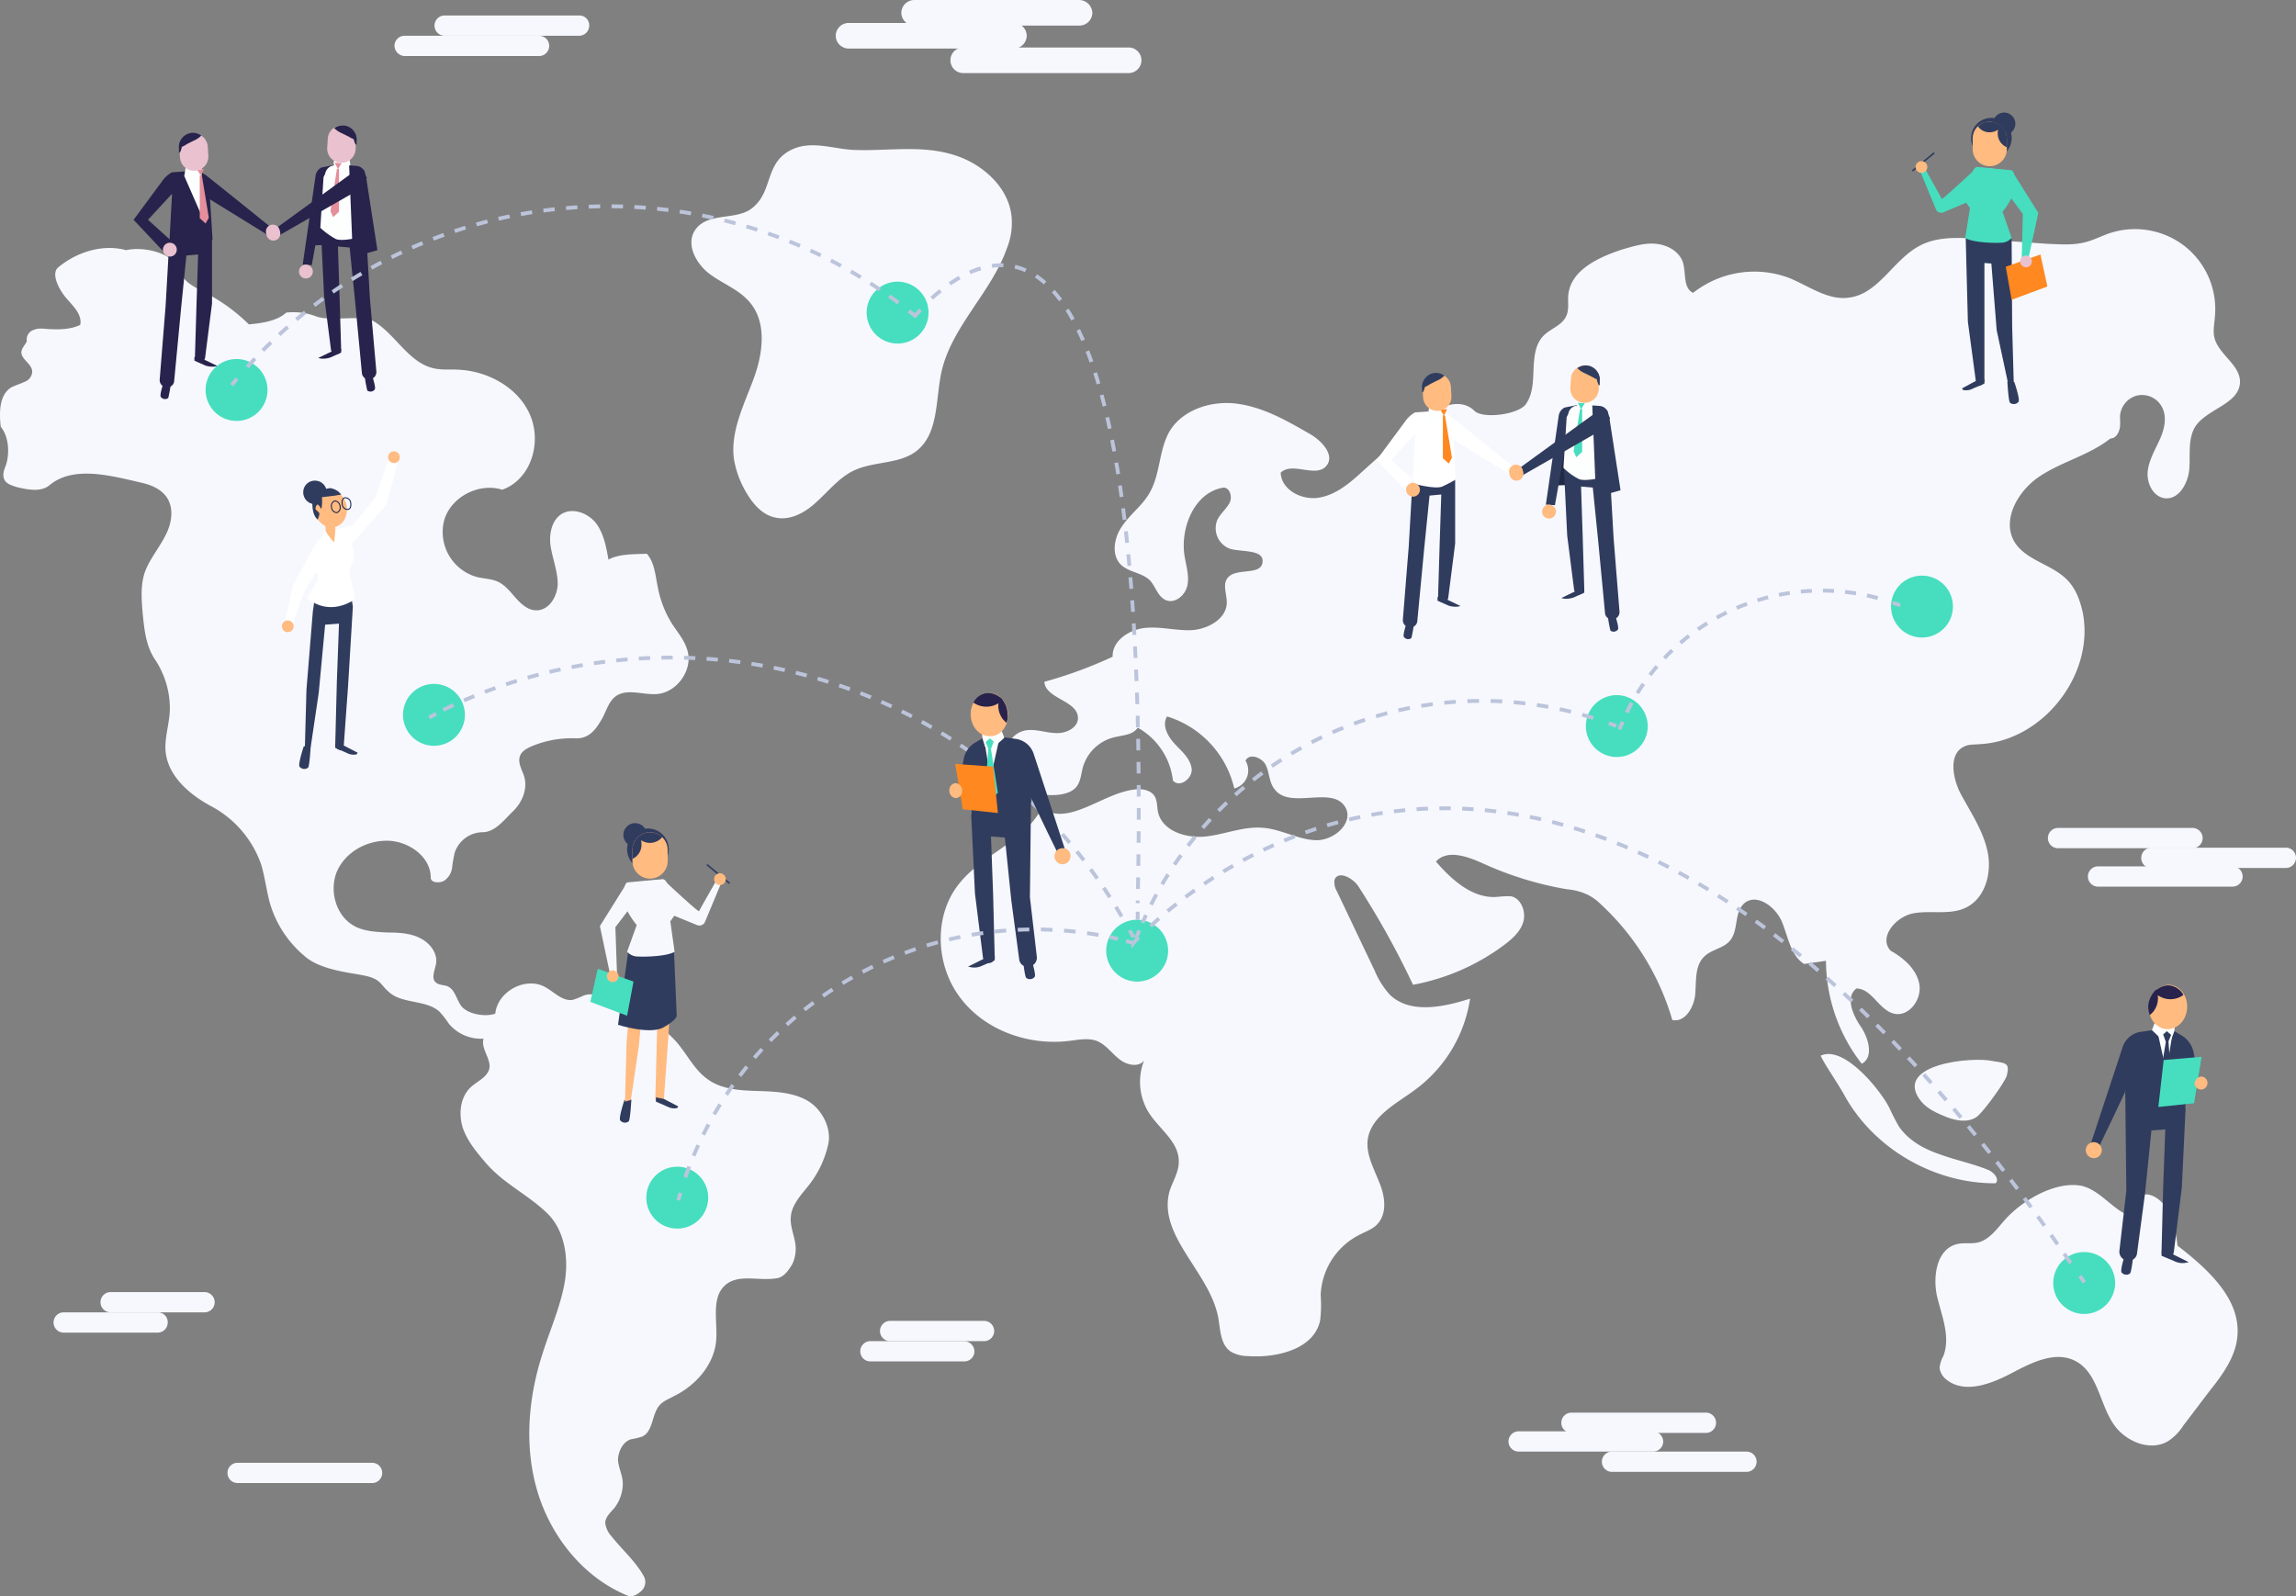 <svg xmlns="http://www.w3.org/2000/svg" viewBox="0 0 600 417.184">
  <rect x="0" y="0" width="600" height="417.184" fill="#808080" stroke="none"/>
  <defs>
    <style>
      .cls-1 {
        fill: #f6f8fe;
      }

      .cls-2 {
        fill: #303c5e;
      }

      .cls-3 {
        fill: #ffbb80;
      }

      .cls-4 {
        fill: #eac1ce;
      }

      .cls-5 {
        fill: #fdfefe;
      }

      .cls-6 {
        fill: #46debf;
      }

      .cls-7 {
        fill: #ff8820;
      }

      .cls-8 {
        fill: #202a46;
      }

      .cls-9 {
        fill: #fff;
      }

      .cls-10 {
        fill: #27234c;
      }

      .cls-11 {
        fill: #e48f9b;
      }

      .cls-12, .cls-13, .cls-14, .cls-15, .cls-16, .cls-17, .cls-18, .cls-19, .cls-20 {
        fill: none;
        stroke-miterlimit: 10;
      }

      .cls-12 {
        stroke: #0f1e51;
        stroke-width: 0.25px;
      }

      .cls-13, .cls-14, .cls-15, .cls-16, .cls-17, .cls-18, .cls-19, .cls-20 {
        stroke: #bcc4db;
      }

      .cls-14 {
        stroke-dasharray: 2.979 2.979;
      }

      .cls-15 {
        stroke-dasharray: 3.019 3.019;
      }

      .cls-16 {
        stroke-dasharray: 3.033 3.033;
      }

      .cls-17 {
        stroke-dasharray: 2.895 2.895;
      }

      .cls-18 {
        stroke-dasharray: 2.953 2.953;
      }

      .cls-19 {
        stroke-dasharray: 3.026 3.026;
      }

      .cls-20 {
        stroke-dasharray: 2.977 2.977;
      }
    </style>
  </defs>
  <g id="Group_651" data-name="Group 651" transform="translate(0.038)">
    <g id="Group_577" data-name="Group 577" transform="translate(-0.038 37.98)">
      <path id="Path_963" data-name="Path 963" class="cls-1" d="M82.555,64.353a16.585,16.585,0,0,0-7.808-.976c-2.37,2.231-6.553,2.789-9.76,3.067a46.936,46.936,0,0,0-11.293-8.226C51.045,56.824,47.838,55.429,47,52.5c-1.394-4.6-9.341-6.553-14.082-5.438-6-1.673-12.827.418-17.707,4.462-2.091,1.673.279,6,2.091,8.087s4.183,4.322,3.625,6.971C18.7,67.7,15.631,67.838,13.26,67.7c-1.534,0-2.928-.418-4.322.139a2.639,2.639,0,0,0-1.952,3.067c-.976,1.673-2.091,2.51-.976,4.183.837,1.255,2.37,2.231,2.37,3.764A2.985,2.985,0,0,1,6.289,81.5c-1.115.558-2.231.837-3.346,1.394C-.264,84.848-.264,89.449.154,93.214c2.091,2.51,2.37,6.832,1.394,9.9-.418,1.115-.976,2.37-.558,3.625.418,1.394,2.091,1.813,3.346,2.231,2.928.7,6.414,1.394,8.644-.558,6.135-5.019,15.616-2.51,23.423-.7,2.649.558,5.438,1.534,7.111,3.9,2.091,3.067,1.255,7.25-.558,10.457-1.673,3.207-4.183,6.135-5.3,9.62-.976,3.346-.7,6.832-.418,10.178.418,4.183.837,8.644,3.207,12.13a23.1,23.1,0,0,1,3.9,13.385c-.139,3.486-1.394,7.111-1.115,10.6.558,6.414,6.135,11.293,11.851,14.361a27.526,27.526,0,0,1,13.106,15.2c.976,3.207,1.394,6.692,2.231,9.9a28.448,28.448,0,0,0,9.62,14.5c3.346,2.649,8.784,3.625,13.106,4.322,2.231.418,4.6.7,6.135,2.231.7.7,1.255,1.534,2.091,2.231,3.486,3.486,10.039,2.091,13.524,5.438a25.652,25.652,0,0,1,2.37,3.067,10.955,10.955,0,0,0,9.063,3.9c-.837,2.649,2.37,5.716,1.394,8.226-.837,2.091-3.067,2.928-4.74,4.462-2.789,2.649-3.207,6.971-2.091,10.6,1.255,3.625,3.764,6.553,6.274,9.481,4.74,5.3,10.457,7.808,15.616,12.688,4.74,4.462,5.856,11.851,4.74,18.265s-3.9,12.548-5.856,18.822c-3.764,11.712-4.74,24.539-1.115,36.251s12.13,22.169,23.423,26.77c1.255.558,2.789-.418,3.764-1.394a3.164,3.164,0,0,0,.418-3.764c-2.091-3.764-5.716-6.971-8.366-10.317a6.225,6.225,0,0,1-1.673-3.625c.139-1.534,1.394-2.649,2.37-3.764a10.527,10.527,0,0,0,2.231-6.414c0-2.231-1.255-4.322-1.255-6.414.139-2.091,1.255-4.462,3.346-5.159a22.294,22.294,0,0,0,2.928-.7c2.928-1.255,2.51-5.856,4.6-8.226.976-1.115,2.51-1.673,3.764-2.37,5.716-2.788,10.457-8.226,11.015-14.5.418-5.019-1.394-11.154,2.37-14.5,3.486-3.067,8.923-.976,13.524-1.813,1.813-.279,3.067-2.091,4.043-3.764a9.437,9.437,0,0,0,.7-5.577c-.418-2.37-1.394-4.6-1.115-6.832.279-3.207,2.928-5.856,4.88-8.366a26.665,26.665,0,0,0,4.88-10.457c.976-4.322-1.813-9.481-5.716-11.572s-8.5-2.231-12.967-2.37-9.2-.418-12.827-3.067c-3.346-2.37-5.159-6.135-7.808-9.341-4.462-5.3-10.875-8.226-17.149-11.154-2.37-1.115-5.019-2.231-7.39-1.394a23.249,23.249,0,0,1-2.788,1.115c-2.788.558-5.019-2.091-7.39-3.346-5.159-2.788-12.409,1.255-12.967,6.971-2.649.976-7.529.139-9.063-2.231-1.115-1.673-1.534-4.043-3.346-4.88-.976-.418-2.231-.279-3.067-.976-1.394-1.115-.279-3.346,0-5.019.418-2.788-1.673-5.438-4.322-6.692-2.51-1.255-5.577-1.394-8.366-1.394-2.789-.139-5.856-.279-8.366-1.534-5.019-2.51-6.971-9.2-4.88-14.361,2.231-5.159,7.808-8.226,13.385-8.087,5.438.139,11.154,4.183,11.154,9.62,0,1.394,2.231,1.534,3.486.837a4.831,4.831,0,0,0,2.091-3.346,34.85,34.85,0,0,1,.7-4.043,7.8,7.8,0,0,1,7.25-5.3c3.346,0,5.716-3.346,8.087-5.577,2.37-2.37,3.764-5.856,2.788-9.063-.558-1.673-1.673-3.486-1.115-5.159.418-1.394,1.813-2.091,3.067-2.649a26.868,26.868,0,0,1,11.433-2.091c3.346.139,5.159-1.952,6.832-4.88,1.255-2.091,1.813-4.74,3.764-6.135,2.928-2.091,7.111-.279,10.736-.558,5.3-.418,9.481-6.414,7.947-11.433-.7-2.51-2.37-4.462-3.764-6.553a27.466,27.466,0,0,1-3.9-9.62c-.7-3.207-.837-6.692-2.928-9.063-3.207.139-7.25,0-10.039,1.534-.558-3.346-1.255-6.832-3.207-9.481-2.091-2.649-6-4.183-8.923-2.51-2.789,1.673-3.486,5.577-2.928,8.784s1.813,6.414,1.813,9.62c-.139,3.346-2.37,6.971-5.716,6.832-1.673,0-3.207-1.115-4.462-2.37-1.673-1.673-3.067-3.9-5.3-5.019-1.673-.837-3.625-.837-5.438-1.255a12.2,12.2,0,0,1-8.784-14.779c1.673-6.135,9.063-10.039,15.2-8.087,7.39-2.649,10.317-11.991,7.39-19.241S127.728,78.713,119.921,78.3c-2.231-.139-4.6.139-6.832-.418-6.274-1.534-9.62-8.5-15.058-11.991C94.824,63.655,86.6,65.886,82.555,64.353Z" transform="translate(0.038 -19.654)"/>
      <path id="Path_964" data-name="Path 964" class="cls-1" d="M130.456,49.492c-2.37,3.625.279,8.644,3.764,11.293s7.947,4.183,10.736,7.668c4.462,5.438,3.207,13.664.7,20.217-2.51,6.692-5.856,13.385-5.019,20.356a25.316,25.316,0,0,0,3.486,9.341c1.673,2.788,4.043,5.438,7.25,6.135,4.043.976,8.087-1.394,11.015-4.183,3.067-2.788,5.716-6.135,9.341-7.947,5.3-2.649,12.13-1.673,16.731-5.3,5.716-4.6,4.88-13.245,6.414-20.5,2.649-11.991,13.106-20.914,17.149-32.486a17.4,17.4,0,0,0,1.255-7.111c-.139-7.808-6.692-14.221-14.082-16.87-9.063-3.207-18.265-1.255-27.467-1.673-5.019-.279-10.6-2.37-15.476-.279-7.529,3.207-5.3,10.6-10.317,15.058C141.749,47.261,133.8,44.333,130.456,49.492Z" transform="translate(51.129 -27.241)"/>
      <path id="Path_965" data-name="Path 965" class="cls-1" d="M315.732,90.426c-4.322-4.183-11.433-.139-15.894,3.9s-8.923,7.947-13.385,11.991c-3.346,3.067-6.971,6.135-11.433,6.832s-9.76-2.091-9.9-6.553c3.067-2.928,9.063,1.394,11.851-1.673,2.51-2.788-1.115-6.692-4.322-8.5-5.856-3.346-11.851-6.832-18.683-7.808-6.692-.976-14.361,1.394-17.846,7.111-2.928,5.019-2.37,11.433-5.438,16.452-1.813,3.067-4.88,5.3-6.971,8.366-2.091,2.928-2.928,7.39-.418,10.039,2.091,2.091,5.577,2.091,7.668,4.183,1.534,1.673,2.091,4.322,4.183,5.159,2.37.976,5.019-1.255,5.577-3.764s-.279-5.159-.7-7.668c-1.255-7.529,2.649-16.87,10.178-17.986,1.673,0,2.37,2.51,1.534,4.043s-2.231,2.649-3.067,4.183a5.707,5.707,0,0,0,3.346,7.808c3.346.837,8.784.139,8.366,3.486-.418,3.625-7.111,1.255-9.2,4.183-1.255,1.673-.139,4.183-.139,6.274,0,4.183-4.6,6.832-8.784,7.25-4.183.279-8.366-.976-12.548-.558s-8.644,3.346-8.5,7.529a113.821,113.821,0,0,1-17.846,6.553c.279,4.462,8.784,4.88,8.784,9.481,0,2.649-3.346,4.183-6.135,3.9-2.649-.139-5.438-1.255-8.087-.558-4.6,1.255-6.135,7.529-3.625,11.572,2.51,3.9,7.668,5.577,12.409,5.159,1.813-.139,3.9-.7,5.019-2.091s1.255-3.346,1.673-5.019a11.3,11.3,0,0,1,8.226-7.947c2.231-.558,4.88-.558,6.135-2.51a18.191,18.191,0,0,1,9.2,13.8c1.673,2.091,5.3-.558,4.88-3.207s-2.649-4.462-4.462-6.414-3.346-4.88-1.952-7.111a25.808,25.808,0,0,1,17.568,18.822,4.863,4.863,0,0,0,2.928-7.25c.976-2.091,4.322-.837,5.3,1.115s.837,4.6,2.37,6.414c4.043,5.3,15.058-1.115,18.4,4.6,2.37,4.043-2.928,8.784-7.668,8.644-4.6-.139-8.923-2.788-13.524-3.207-5.159-.558-10.178,1.673-15.2,2.231-5.159.558-11.433-1.394-12.548-6.414-.279-1.394-.139-2.788-.837-4.043-.976-1.673-3.346-2.091-5.3-1.813-8.5.976-17.149,9.76-24.26,4.88-4.462,8.784-15.476,11.991-21.611,19.8-6.692,8.366-6.135,21.332.418,29.837,6.414,8.5,17.986,12.548,28.582,11.154,2.37-.279,5.019-.837,7.25.139s3.625,3.067,5.577,4.6c1.813,1.534,5.019,2.37,6.553.418a15.267,15.267,0,0,0,1.255,13.664c2.789,4.322,7.947,7.668,7.808,12.827,0,2.649-1.534,5.019-2.37,7.529-3.346,11.712,10.457,21.193,12.688,33.183.558,3.207.558,7.111,3.346,8.923a9.056,9.056,0,0,0,4.322,1.115c7.668.558,17.428-1.813,18.962-9.341a34.075,34.075,0,0,0,.139-6.553,18.455,18.455,0,0,1,10.039-15.755c1.534-.837,3.346-1.394,4.6-2.649,2.788-2.789,2.231-7.39.7-11.015-1.394-3.625-3.486-7.25-3.067-11.154.837-6.274,7.529-9.481,12.548-13.245a36.18,36.18,0,0,0,14.221-23.7C307.645,246.3,299,248.116,293.7,243.1a21.763,21.763,0,0,1-4.043-6.414c-3.346-6.971-6.553-13.8-9.9-20.774a4.448,4.448,0,0,1-.558-2.928c.976-2.51,4.88-.418,6.274,1.813A218.588,218.588,0,0,1,299.7,240.447a57.332,57.332,0,0,0,23.7-10.317c2.231-1.673,4.462-3.625,5.159-6.274s-.7-6.135-3.346-6.553a24.679,24.679,0,0,0-3.207.139c-6.414.7-11.991-4.183-16.313-9.2,2.928-3.207,8.087-1.394,12.13.418a88.757,88.757,0,0,0,22.169,6.832,15.084,15.084,0,0,1,5.577,1.534,13.663,13.663,0,0,1,3.207,2.37,66.476,66.476,0,0,1,18.683,30.255c3.346.7,5.716-3.346,6-6.832s-.139-7.39,2.37-9.76c1.952-1.952,5.159-2.091,6.832-4.322,2.091-2.649.976-7.111,3.486-9.481,3.207-2.928,8.226.7,9.9,4.6s2.231,8.784,5.856,11.154c1.952-.279,3.765-.558,5.716-.837a44.085,44.085,0,0,0,9.341,26.909c3.207-1.673,1.813-6.692-.279-9.76s-4.043-7.668-1.115-9.9c4.043,0,5.856,5.577,9.76,6.553s7.39-3.625,6.692-7.668c-.7-3.9-4.043-6.832-7.529-8.784-3.207-3.486,1.394-8.923,6-9.76s9.62.558,13.8-1.534c5.019-2.51,6.692-9.063,5.577-14.5s-4.322-10.178-6.971-15.058c-2.231-4.183-3.346-10.736.976-12.548,1.115-.558,2.51-.418,3.765-.558,16.592-.7,30.395-18.265,27.048-34.577-.7-3.067-1.812-6.135-4.043-8.366-3.9-4.043-10.6-5.019-13.664-9.76-3.625-5.856.837-13.664,6.692-17.428,5.716-3.764,12.827-5.438,18.265-9.76,1.394,0,2.231-1.394,2.51-2.928a16.8,16.8,0,0,0,0-2.649,5.989,5.989,0,0,1,4.183-5.577,5.9,5.9,0,0,1,6.553,2.51c1.673,2.649.976,6-.279,8.784s-2.928,5.577-3.207,8.5c-.279,3.067,1.394,6.553,4.462,6.971,3.764.418,6.135-4.043,6.414-7.668.279-3.764-.418-7.808,1.534-11.015,3.067-4.74,11.433-5.856,11.712-11.572.139-4.6-5.577-7.25-6.692-11.712-.418-1.813,0-3.625.139-5.577a20.935,20.935,0,0,0-7.808-18.265A21.168,21.168,0,0,0,481.788,44c-2.091.7-4.183,1.813-6.414,2.37-3.207.837-6.553.558-9.9.418-6-.418-11.851-.837-17.846-1.255-5.3-.418-11.015-.7-15.616,1.813-6.832,3.625-10.736,12.688-18.544,13.524-5.438.7-10.317-3.067-15.476-5.159a25.845,25.845,0,0,0-25.1,3.9c-2.649-1.255-1.813-5.159-2.649-7.947-.976-2.928-4.043-4.6-7.111-4.88s-6,.7-8.923,1.534c-6.274,2.091-13.385,5.438-13.943,11.991-.139,1.813.279,3.764-.558,5.438-1.115,2.37-4.043,3.207-5.856,5.019-2.231,2.231-2.51,5.577-2.649,8.784-.139,3.067-.139,6.414-1.952,9.063C327.444,91.4,317.963,92.657,315.732,90.426Z" transform="translate(69.553 -21.048)"/>
      <path id="Path_966" data-name="Path 966" class="cls-1" d="M360.042,208.893c1.394,2.091,3.764,3.346,6.135,4.322,2.788,1.255,6.274,2.091,8.784.418,1.673-1.115,7.529-9.2,7.947-10.875.837-3.346-.279-3.207-3.625-3.764C373.705,197.739,353.767,199.83,360.042,208.893Z" transform="translate(141.524 40.343)"/>
      <path id="Path_967" data-name="Path 967" class="cls-1" d="M347.335,208.208c7.668,14.082,23.563,23.284,39.6,23.145,1.115-1.115-.558-2.928-1.952-3.486-4.043-1.673-8.365-2.51-12.548-4.043-4.183-1.394-8.226-3.625-10.736-7.25a53.475,53.475,0,0,1-2.51-4.88c-2.37-4.74-11.991-16.592-17.986-13.664C342.734,201.1,345.383,204.722,347.335,208.208Z" transform="translate(134.572 39.913)"/>
      <path id="Path_968" data-name="Path 968" class="cls-1" d="M380.818,231.289c-2.091,2.37-4.043,5.159-6.971,5.856-1.812.418-3.625,0-5.438.418-5.3,1.255-6.414,8.226-5.3,13.524,1.255,5.3,3.625,10.736,1.673,15.755a7.917,7.917,0,0,0-.976,3.067,4.663,4.663,0,0,0,1.952,3.207c4.74,3.625,11.572.976,16.87-1.813s11.572-6,16.87-3.067c5.577,3.067,6.135,10.875,9.62,16.173,3.067,4.74,9.76,7.529,14.5,4.6a13.5,13.5,0,0,0,3.9-4.043c2.37-3.067,4.74-6.274,7.111-9.341,3.207-4.043,6.414-8.5,6.971-13.664,1.115-9.9-7.668-17.846-15.616-23.981-.418-3.207-.837-6.414-2.51-9.2-3.207-5.577-9.9-6.135-8.087,1.673-5.159.139-9.341-7.529-15.2-8.226C393.505,221.39,385.279,226.27,380.818,231.289Z" transform="translate(143.056 49.596)"/>
    </g>
    <g id="Group_579" data-name="Group 579" transform="translate(154.219 215.133)">
      <path id="Path_969" data-name="Path 969" class="cls-2" d="M119.148,206.1s-.279,5.3-.7,5.716a1.584,1.584,0,0,1-2.231-.279c-.418-.7,1.115-5.3,1.115-5.3Z" transform="translate(-108.413 -133.878)"/>
      <path id="Path_970" data-name="Path 970" class="cls-3" d="M127.975,172.5l1.673,10.317-1.255,20.774-1.115,15.476c-.139.7.279,1.115-.418,1.255h0a1.523,1.523,0,0,1-1.813-1.673l.418-16.313.558-15.058-3.625.279L120.725,205.4l-2.091,14.082-1.534.418.418-15.337,1.673-20.5.976-6.692,3.486-.7Z" transform="translate(-108.037 -147.125)"/>
      <path id="Path_971" data-name="Path 971" class="cls-2" d="M124.991,206.118l3.764,1.952-.279.418a3.53,3.53,0,0,1-2.37-.279l-3.207-1.394V205.7Z" transform="translate(-105.751 -134.035)"/>
      <path id="Path_972" data-name="Path 972" class="cls-2" d="M123.19,175.623l-4.74,7.39-2.649,19.1s8.226,2.649,11.851.7c3.625-2.091,3.486-3.067,3.486-3.067l-.7-16.452L126.4,172.138c-.139-1.394-.558-3.486-1.952-3.764l-.558-1.673-3.625.976h.418c-1.115.7-.279.279-.7,1.534Z" transform="translate(-108.55 -149.411)"/>
      <path id="Path_973" data-name="Path 973" class="cls-4" d="M119.4,165.458l6-.558-1.813,6.135Z" transform="translate(-107.131 -150.121)"/>
      <path id="Path_974" data-name="Path 974" class="cls-2" d="M117.5,160.738a5.438,5.438,0,1,0,5.438-5.438A5.444,5.444,0,0,0,117.5,160.738Z" transform="translate(-107.88 -153.906)"/>
      <path id="Path_975" data-name="Path 975" class="cls-2" d="M116.8,157.367a3.067,3.067,0,1,0,3.067-3.067A3.095,3.095,0,0,0,116.8,157.367Z" transform="translate(-108.156 -154.3)"/>
      <path id="Path_976" data-name="Path 976" class="cls-1" d="M124.279,164.8s9.341,8.784,9.481,8.366,4.462-7.947,4.462-7.947l1.255.7-4.183,10.039a1.593,1.593,0,0,1-2.091.837l-9.2-3.764Z" transform="translate(-105.317 -150.16)"/>
      <path id="Path_977" data-name="Path 977" class="cls-3" d="M123.1,156a4.642,4.642,0,0,1,4.6,4.6v2.928a4.6,4.6,0,0,1-9.2,0V160.6A4.642,4.642,0,0,1,123.1,156Z" transform="translate(-107.485 -153.63)"/>
      <path id="Path_978" data-name="Path 978" class="cls-2" d="M123.1,156a4.642,4.642,0,0,0-4.6,4.6v2.37a4.047,4.047,0,0,0,2.37-3.764,3.07,3.07,0,0,0-.139-1.115,4.321,4.321,0,0,0,2.37.7,4.169,4.169,0,0,0,3.207-1.534A5.077,5.077,0,0,0,123.1,156Z" transform="translate(-107.485 -153.63)"/>
      <path id="Path_979" data-name="Path 979" class="cls-1" d="M129.035,175.815l1.394-1.952a2.962,2.962,0,0,0,.139-3.207l-.837-1.534c-1.255-1.534-1.255-4.043-2.649-4.322l-9.2.837-.279.139c-.7.558-1.115,3.625-.139,6.692a23.075,23.075,0,0,0,2.789,4.322l-2.51,6.971a3.725,3.725,0,0,0,2.788,1.255c2.51.139,7.947-.139,9.62-1.255Z" transform="translate(-108.121 -150.16)"/>
      <path id="Path_980" data-name="Path 980" class="cls-5" d="M117.4,165.6" transform="translate(-107.919 -149.845)"/>
      <path id="Path_981" data-name="Path 981" class="cls-1" d="M119.371,165.6,112.4,176.754l2.51,11.851,1.952.279-.418-11.851,5.856-7.668Z" transform="translate(-109.89 -149.845)"/>
      <path id="Path_982" data-name="Path 982" class="cls-6" d="M112.552,181.6l9.341,3.346-1.673,8.923-9.62-3.625Z" transform="translate(-110.6 -143.537)"/>
      <circle id="Ellipse_52" data-name="Ellipse 52" class="cls-3" cx="1.534" cy="1.534" r="1.534" transform="translate(4.322 38.481)"/>
      <g id="Group_578" data-name="Group 578" transform="translate(30.348 10.68)">
        <rect id="Rectangle_229" data-name="Rectangle 229" class="cls-2" width="0.418" height="7.668" transform="matrix(0.638, -0.77, 0.77, 0.638, 0, 0.322)"/>
      </g>
      <circle id="Ellipse_53" data-name="Ellipse 53" class="cls-3" cx="1.534" cy="1.534" r="1.534" transform="translate(32.347 13.106)"/>
    </g>
    <g id="Group_581" data-name="Group 581" transform="translate(499.594 29.419)">
      <path id="Path_983" data-name="Path 983" class="cls-2" d="M376.2,71.5s.279,5.159.7,5.577a1.584,1.584,0,0,0,2.231-.279c.418-.7-1.115-5.159-1.115-5.159Z" transform="translate(-351.261 -1.23)"/>
      <path id="Path_984" data-name="Path 984" class="cls-2" d="M370.352,38.9,368.4,47.126l.558,21.611,2.091,15.616c.139.7-.279.976.418,1.115h0a1.546,1.546,0,0,0,1.813-1.534V53.4l1.813.139,1.394,17.428,2.928,13.664,1.534.279-.418-14.919-.139-22.866L378.02,43.5l-3.346-.7Z" transform="translate(-354.336 -14.082)"/>
      <path id="Path_985" data-name="Path 985" class="cls-2" d="M371.325,71.518,367.7,73.47l.279.418a3.53,3.53,0,0,0,2.37-.279l3.207-1.394V71.1Z" transform="translate(-354.612 -1.387)"/>
      <path id="Path_986" data-name="Path 986" class="cls-4" d="M376.856,31.958,371,31.4l1.813,5.856Z" transform="translate(-353.311 -17.039)"/>
      <path id="Path_987" data-name="Path 987" class="cls-2" d="M380,27.4a5.3,5.3,0,1,1-5.3-5.3A5.209,5.209,0,0,1,380,27.4Z" transform="translate(-353.942 -20.706)"/>
      <path id="Path_988" data-name="Path 988" class="cls-2" d="M379.356,24.028a2.928,2.928,0,1,1-2.928-2.928A2.945,2.945,0,0,1,379.356,24.028Z" transform="translate(-352.325 -21.1)"/>
      <path id="Path_989" data-name="Path 989" class="cls-6" d="M374.679,31.4s-9.063,8.5-9.2,8.226c-.139-.418-4.322-7.808-4.322-7.808l-1.255.7,4.043,9.76a1.486,1.486,0,0,0,1.952.837l8.923-3.764Z" transform="translate(-357.687 -17.039)"/>
      <path id="Path_990" data-name="Path 990" class="cls-3" d="M374.162,22.8a4.4,4.4,0,0,0-4.462,4.462V30.05a4.462,4.462,0,0,0,8.923,0V27.262A4.586,4.586,0,0,0,374.162,22.8Z" transform="translate(-353.823 -20.43)"/>
      <path id="Path_991" data-name="Path 991" class="cls-2" d="M373.767,22.8a4.4,4.4,0,0,1,4.462,4.462v2.231a3.849,3.849,0,0,1-2.37-3.625,2.067,2.067,0,0,1,.139-.976,4.213,4.213,0,0,1-2.231.7,3.7,3.7,0,0,1-3.067-1.534A3.893,3.893,0,0,1,373.767,22.8Z" transform="translate(-353.429 -20.43)"/>
      <path id="Path_992" data-name="Path 992" class="cls-6" d="M369.734,42.036l-1.394-1.952a3.029,3.029,0,0,1-.139-3.067l.837-1.534c1.115-1.534,1.255-3.9,2.51-4.183l8.923.837.279.139c.7.418,1.115,3.486.139,6.553a22.093,22.093,0,0,1-2.649,4.183l2.37,6.832a3.725,3.725,0,0,1-2.789,1.255c-2.37.139-7.668-.139-9.341-1.255Z" transform="translate(-354.555 -17.079)"/>
      <path id="Path_993" data-name="Path 993" class="cls-5" d="M377.1,32.1" transform="translate(-350.906 -16.763)"/>
      <path id="Path_994" data-name="Path 994" class="cls-6" d="M377.888,32.1l6.832,10.875-2.51,11.572-1.813.279.279-11.572L375.1,35.725Z" transform="translate(-351.694 -16.763)"/>
      <path id="Path_995" data-name="Path 995" class="cls-7" d="M384.963,47.7,375.9,50.907l1.534,8.644,9.342-3.486Z" transform="translate(-351.379 -10.613)"/>
      <circle id="Ellipse_54" data-name="Ellipse 54" class="cls-4" cx="1.534" cy="1.534" r="1.534" transform="translate(28.285 37.366)"/>
      <g id="Group_580" data-name="Group 580" transform="translate(0 10.363)">
        <rect id="Rectangle_230" data-name="Rectangle 230" class="cls-2" width="7.39" height="0.418" transform="matrix(0.77, -0.638, 0.638, 0.77, 0, 4.717)"/>
      </g>
      <circle id="Ellipse_55" data-name="Ellipse 55" class="cls-3" cx="1.534" cy="1.534" r="1.534" transform="translate(0.958 12.688)"/>
    </g>
    <g id="Group_584" data-name="Group 584" transform="translate(359.732 95.479)">
      <g id="Group_582" data-name="Group 582" transform="translate(34.717)">
        <path id="Path_996" data-name="Path 996" class="cls-8" d="M293.491,78.4,291.4,95.968l4.6-.139s2.928-3.625,2.928-4.322c0-.558,2.928-2.37,1.255-4.322C298.65,85.092,293.491,78.4,293.491,78.4Z" transform="translate(-279.549 -64.57)"/>
        <path id="Path_997" data-name="Path 997" class="cls-2" d="M298.623,75.8l-4.043.837a2.91,2.91,0,0,0-1.534,2.231L289.7,102.012l2.37.139,3.346-18.683Z" transform="translate(-280.219 -65.595)"/>
        <path id="Path_998" data-name="Path 998" class="cls-2" d="M294.076,81.4l-.976,9.2.837,17.289,1.813,14.221a1.513,1.513,0,0,0,1.115,1.115h0a1.3,1.3,0,0,0,1.534-1.394l-.418-13.943-.418-12.827,3.067.279,1.394,13.8,1.813,19.1a1.782,1.782,0,0,0,1.673,1.534h0a1.907,1.907,0,0,0,2.091-2.091l-1.534-19.1-.976-17.01-2.37-5.019-2.928-.7Z" transform="translate(-278.879 -63.387)"/>
        <path id="Path_999" data-name="Path 999" class="cls-5" d="M294.255,78.236a2.632,2.632,0,0,1,3.486-2.091c.7.139,5.577.418,5.577.418l1.534,2.789-.7,2.37.7,12.688s-5.856,1.673-7.808.837A16.161,16.161,0,0,1,293,92.318l.837-13.245Z" transform="translate(-278.918 -65.521)"/>
        <path id="Path_1000" data-name="Path 1000" class="cls-2" d="M296.643,110.818,292.6,112.77l.558.139a5.763,5.763,0,0,0,2.649-.279l2.789-1.255V110.4Z" transform="translate(-279.076 -51.953)"/>
        <path id="Path_1001" data-name="Path 1001" class="cls-2" d="M301.3,115.5a30.828,30.828,0,0,0,.7,4.043,1.378,1.378,0,0,0,1.952-.279c.418-.558-.976-4.462-.976-4.462Z" transform="translate(-275.646 -50.219)"/>
        <path id="Path_1002" data-name="Path 1002" class="cls-5" d="M295.5,75.912c0-.139.279-1.394.279-1.394a33.881,33.881,0,0,1,3.764,0c.139.279.558,4.322.558,4.322s-2.928-.139-3.067-.139a11.054,11.054,0,0,1-1.255-.558Z" transform="translate(-277.932 -66.125)"/>
        <path id="Path_1003" data-name="Path 1003" class="cls-6" d="M295.7,75.5l1.813.139-.976,1.534Z" transform="translate(-277.854 -65.713)"/>
        <path id="Path_1004" data-name="Path 1004" class="cls-6" d="M294.9,87.754l.7,1.534,1.534-1.394V76.6l-.558.139Z" transform="translate(-278.169 -65.279)"/>
        <path id="Path_1005" data-name="Path 1005" class="cls-3" d="M298.485,68.5a3.749,3.749,0,0,0-4.043,3.346l-.139,2.37a3.711,3.711,0,1,0,7.39.7l.139-2.37A3.714,3.714,0,0,0,298.485,68.5Z" transform="translate(-278.408 -68.475)"/>
        <path id="Path_1006" data-name="Path 1006" class="cls-2" d="M301.456,72.412a3.7,3.7,0,0,0-3.346-3.9,3.806,3.806,0,0,0-2.51.7,6.088,6.088,0,0,0,2.091,1.394l1.673.837A9.612,9.612,0,0,0,301.456,72.412Z" transform="translate(-277.893 -68.48)"/>
        <path id="Path_1007" data-name="Path 1007" class="cls-2" d="M300.013,71.952A4.454,4.454,0,0,0,299.6,70a1.982,1.982,0,0,0-.279.837,2.9,2.9,0,0,0,.139,1.534c.139.279.139.558.418.7a.137.137,0,0,1,.139.139Z" transform="translate(-276.451 -67.881)"/>
        <path id="Path_1008" data-name="Path 1008" class="cls-2" d="M306.847,76.3c-.976.7-22.447,16.313-22.447,16.313l.558,1.952,22.866-13.106.7-2.37Z" transform="translate(-282.309 -65.397)"/>
        <path id="Path_1009" data-name="Path 1009" class="cls-2" d="M298.4,76l.976,23.981,6.414-1.813-2.928-18.962-.418-1.673a2.883,2.883,0,0,0-1.952-1.394Z" transform="translate(-276.789 -65.516)"/>
        <path id="Path_1010" data-name="Path 1010" class="cls-3" d="M292.625,96.413a1.813,1.813,0,1,1-1.813-1.813A1.846,1.846,0,0,1,292.625,96.413Z" transform="translate(-280.495 -58.183)"/>
        <path id="Path_1011" data-name="Path 1011" class="cls-3" d="M286.525,89.313a1.813,1.813,0,1,1-1.813-1.813A1.846,1.846,0,0,1,286.525,89.313Z" transform="translate(-282.9 -60.982)"/>
      </g>
      <g id="Group_583" data-name="Group 583" transform="translate(0 1.952)">
        <path id="Path_1012" data-name="Path 1012" class="cls-9" d="M272.162,83.2l18.544,11.433.558-1.952S273.974,78.734,273,78.037L271.6,77.2H268.4l-.7,2.789a13.4,13.4,0,0,0,.976,2.789A16.834,16.834,0,0,0,272.162,83.2Z" transform="translate(-254.176 -66.995)"/>
        <path id="Path_1013" data-name="Path 1013" class="cls-9" d="M272.082,77.1l-4.043.279a7.235,7.235,0,0,0-2.51,2.231L258,89.788l8.784,9.341.837-4.043-5.856-5.3,6.692-7.25Z" transform="translate(-258 -67.034)"/>
        <path id="Path_1014" data-name="Path 1014" class="cls-2" d="M274.894,90l1.673,1.394v16.731l-1.812,14.221a1.513,1.513,0,0,1-1.115,1.115h0a1.3,1.3,0,0,1-1.534-1.394l.418-13.943.418-12.827-3.067.279-1.394,13.8-1.813,19.1A1.782,1.782,0,0,1,265,130.019h0a1.907,1.907,0,0,1-2.091-2.091l1.534-19.1.976-17.01,2.37-5.019,2.928-.7Z" transform="translate(-256.072 -63.486)"/>
        <path id="Path_1015" data-name="Path 1015" class="cls-9" d="M274.739,80.457c-.279-1.673-1.255-3.486-2.928-2.928-.7.139-5.577.418-5.577.418L264.7,80.736l.7,2.37-.7,12.688s5.856,1.673,7.808.837c1.813-.837,3.486-1.813,3.486-1.813l-.558-10.875Z" transform="translate(-255.359 -66.905)"/>
        <path id="Path_1016" data-name="Path 1016" class="cls-2" d="M271.352,112.318l4.043,1.952-.558.139a5.763,5.763,0,0,1-2.649-.279l-2.788-1.255V111.9Z" transform="translate(-253.506 -53.314)"/>
        <path id="Path_1017" data-name="Path 1017" class="cls-2" d="M265.771,116.9a30.829,30.829,0,0,1-.7,4.043,1.378,1.378,0,0,1-1.952-.279c-.418-.558.976-4.462.976-4.462Z" transform="translate(-256.012 -51.619)"/>
        <path id="Path_1018" data-name="Path 1018" class="cls-5" d="M272.1,77.312c0-.139-.279-1.394-.279-1.394a33.882,33.882,0,0,0-3.764,0c-.139.279-.558,4.322-.558,4.322s2.928-.139,3.067-.139a11.056,11.056,0,0,0,1.255-.558Z" transform="translate(-254.255 -67.525)"/>
        <path id="Path_1019" data-name="Path 1019" class="cls-7" d="M271.713,76.7l-1.813.139.976,1.534Z" transform="translate(-253.308 -67.192)"/>
        <path id="Path_1020" data-name="Path 1020" class="cls-7" d="M272.77,88.954l-.837,1.534L270.4,89.093V77.8l.558.139Z" transform="translate(-253.111 -66.758)"/>
        <path id="Path_1021" data-name="Path 1021" class="cls-3" d="M269.955,70A3.749,3.749,0,0,1,274,73.349l.139,2.37a3.711,3.711,0,1,1-7.39.7l-.139-2.37A3.566,3.566,0,0,1,269.955,70Z" transform="translate(-254.619 -69.836)"/>
        <path id="Path_1022" data-name="Path 1022" class="cls-2" d="M266.5,73.812a3.7,3.7,0,0,1,3.346-3.9,3.806,3.806,0,0,1,2.51.7A6.088,6.088,0,0,1,270.267,72l-1.673.837A5.754,5.754,0,0,1,266.5,73.812Z" transform="translate(-254.651 -69.88)"/>
        <path id="Path_1023" data-name="Path 1023" class="cls-2" d="M266.5,73.352a4.453,4.453,0,0,1,.418-1.952,2.355,2.355,0,0,1,.279.7,2.9,2.9,0,0,1-.139,1.534c-.139.279-.139.558-.418.7a.137.137,0,0,0-.139.139Z" transform="translate(-254.649 -69.281)"/>
        <circle id="Ellipse_56" data-name="Ellipse 56" class="cls-3" cx="1.813" cy="1.813" r="1.813" transform="translate(7.668 28.749)"/>
        <circle id="Ellipse_57" data-name="Ellipse 57" class="cls-3" cx="1.813" cy="1.813" r="1.813" transform="translate(34.577 24.008)"/>
      </g>
    </g>
    <g id="Group_587" data-name="Group 587" transform="translate(34.871 32.738)">
      <g id="Group_585" data-name="Group 585" transform="translate(34.717)">
        <path id="Path_1024" data-name="Path 1024" class="cls-10" d="M60.491,33.4,58.4,50.968l4.6-.139s2.928-3.625,2.928-4.322c0-.558,2.928-2.37,1.255-4.322C65.65,40.092,60.491,33.4,60.491,33.4Z" transform="translate(-46.549 -19.57)"/>
        <path id="Path_1025" data-name="Path 1025" class="cls-10" d="M65.623,30.8l-4.043.837a2.91,2.91,0,0,0-1.534,2.231L56.7,57.012l2.37.139,3.346-18.683Z" transform="translate(-47.219 -20.595)"/>
        <path id="Path_1026" data-name="Path 1026" class="cls-10" d="M61.076,36.4,60.1,45.6l.837,17.289,1.813,14.221a1.513,1.513,0,0,0,1.115,1.115h0A1.3,1.3,0,0,0,65.4,76.833L64.98,62.891l-.418-12.827,3.067.279,1.394,13.8,1.813,19.1a1.782,1.782,0,0,0,1.673,1.534h0A1.907,1.907,0,0,0,74.6,82.689L72.927,63.727l-.976-17.01L69.581,41.7,66.653,41Z" transform="translate(-45.879 -18.387)"/>
        <path id="Path_1027" data-name="Path 1027" class="cls-5" d="M61.255,33.236a2.632,2.632,0,0,1,3.486-2.091c.7.139,5.577.418,5.577.418l1.534,2.789-.7,2.37.7,12.688s-5.856,1.673-7.808.837A19.768,19.768,0,0,1,60,47.318l.837-13.245Z" transform="translate(-45.918 -20.521)"/>
        <path id="Path_1028" data-name="Path 1028" class="cls-10" d="M63.643,65.818,59.6,67.77l.558.139a5.763,5.763,0,0,0,2.649-.279L65.6,66.376V65.4Z" transform="translate(-46.076 -6.953)"/>
        <path id="Path_1029" data-name="Path 1029" class="cls-10" d="M68.3,70.5A30.832,30.832,0,0,0,69,74.54a1.378,1.378,0,0,0,1.952-.279c.418-.558-.976-4.462-.976-4.462Z" transform="translate(-42.646 -5.219)"/>
        <path id="Path_1030" data-name="Path 1030" class="cls-5" d="M62.5,30.912c0-.139.279-1.394.279-1.394a33.88,33.88,0,0,1,3.764,0c.139.279.558,4.322.558,4.322s-2.928-.139-3.067-.139a11.057,11.057,0,0,1-1.255-.558Z" transform="translate(-44.932 -21.125)"/>
        <path id="Path_1031" data-name="Path 1031" class="cls-11" d="M62.7,30.5l1.813.139-.976,1.534Z" transform="translate(-44.854 -20.713)"/>
        <path id="Path_1032" data-name="Path 1032" class="cls-11" d="M61.9,42.754l.7,1.534,1.534-1.394V31.6l-.558.139Z" transform="translate(-45.169 -20.279)"/>
        <path id="Path_1033" data-name="Path 1033" class="cls-4" d="M65.485,23.5a3.749,3.749,0,0,0-4.043,3.346l-.139,2.37a3.711,3.711,0,0,0,7.39.7l.139-2.37A3.714,3.714,0,0,0,65.485,23.5Z" transform="translate(-45.408 -23.475)"/>
        <path id="Path_1034" data-name="Path 1034" class="cls-10" d="M68.456,27.412a3.7,3.7,0,0,0-3.346-3.9,3.806,3.806,0,0,0-2.51.7A6.088,6.088,0,0,0,64.691,25.6l1.673.837A9.612,9.612,0,0,0,68.456,27.412Z" transform="translate(-44.893 -23.48)"/>
        <path id="Path_1035" data-name="Path 1035" class="cls-10" d="M67.013,26.952A4.453,4.453,0,0,0,66.6,25a2.355,2.355,0,0,0-.279.7,2.9,2.9,0,0,0,.139,1.534c.139.279.139.558.418.7a.137.137,0,0,1,.139.139Z" transform="translate(-43.451 -22.881)"/>
        <path id="Path_1036" data-name="Path 1036" class="cls-10" d="M73.847,31.3C72.871,32,51.4,47.613,51.4,47.613l.558,1.952L74.823,36.459l.7-2.37Z" transform="translate(-49.309 -20.397)"/>
        <path id="Path_1037" data-name="Path 1037" class="cls-10" d="M65.4,31l.976,23.981,6.414-1.813L69.862,34.207l-.418-1.673a2.883,2.883,0,0,0-1.952-1.394Z" transform="translate(-43.789 -20.516)"/>
        <path id="Path_1038" data-name="Path 1038" class="cls-4" d="M59.625,51.413A1.813,1.813,0,1,1,57.813,49.6,1.846,1.846,0,0,1,59.625,51.413Z" transform="translate(-47.495 -13.183)"/>
        <path id="Path_1039" data-name="Path 1039" class="cls-4" d="M53.525,44.313A1.813,1.813,0,1,1,51.713,42.5,1.846,1.846,0,0,1,53.525,44.313Z" transform="translate(-49.9 -15.982)"/>
      </g>
      <g id="Group_586" data-name="Group 586" transform="translate(0 1.952)">
        <path id="Path_1040" data-name="Path 1040" class="cls-10" d="M39.162,38.2,57.705,49.628l.558-1.952S40.974,33.734,40,33.037L38.6,32.2H35.4l-.7,2.789a13.4,13.4,0,0,0,.976,2.789A16.834,16.834,0,0,0,39.162,38.2Z" transform="translate(-21.176 -21.995)"/>
        <path id="Path_1041" data-name="Path 1041" class="cls-10" d="M39.082,32.1l-4.043.279a7.236,7.236,0,0,0-2.51,2.231L25,44.788l8.784,9.341.837-4.043-5.856-5.3,6.692-7.25Z" transform="translate(-25 -22.034)"/>
        <path id="Path_1042" data-name="Path 1042" class="cls-10" d="M41.894,45,43.567,46.4V63.129L41.755,77.351a1.513,1.513,0,0,1-1.115,1.115h0a1.3,1.3,0,0,1-1.534-1.394l.418-13.943L39.942,50.3l-3.067.279-1.394,13.8-1.813,19.1A1.782,1.782,0,0,1,32,85.019h0A1.907,1.907,0,0,1,29.9,82.928l1.534-19.1.976-17.01,2.37-5.019,2.928-.7Z" transform="translate(-23.072 -18.486)"/>
        <path id="Path_1043" data-name="Path 1043" class="cls-10" d="M41.739,35.457c-.279-1.673-1.255-3.486-2.928-2.928-.7.139-5.577.418-5.577.418L31.7,35.736l.7,2.37-.7,12.688s5.856,1.673,7.808.837c1.813-.837,3.486-1.813,3.486-1.813L42.3,38.8Z" transform="translate(-22.359 -21.905)"/>
        <path id="Path_1044" data-name="Path 1044" class="cls-10" d="M38.352,67.318,42.4,69.27l-.558.139a5.763,5.763,0,0,1-2.649-.279L36.4,67.876V66.9Z" transform="translate(-20.506 -8.314)"/>
        <path id="Path_1045" data-name="Path 1045" class="cls-10" d="M32.771,71.9a30.832,30.832,0,0,1-.7,4.043,1.378,1.378,0,0,1-1.952-.279C29.7,75.1,31.1,71.2,31.1,71.2Z" transform="translate(-23.011 -6.619)"/>
        <path id="Path_1046" data-name="Path 1046" class="cls-5" d="M39.1,32.312c0-.139-.279-1.394-.279-1.394a33.881,33.881,0,0,0-3.764,0c-.139.279-.558,2.928-.558,2.928S37.567,35.1,37.707,35.1a11.057,11.057,0,0,0,1.255-.558Z" transform="translate(-21.255 -22.525)"/>
        <path id="Path_1047" data-name="Path 1047" class="cls-11" d="M38.713,31.7l-1.813.139.976,1.534Z" transform="translate(-20.308 -22.192)"/>
        <path id="Path_1048" data-name="Path 1048" class="cls-4" d="M36.955,25A3.749,3.749,0,0,1,41,28.349l.139,2.37a3.711,3.711,0,0,1-7.39.7l-.139-2.37A3.566,3.566,0,0,1,36.955,25Z" transform="translate(-21.619 -24.836)"/>
        <path id="Path_1049" data-name="Path 1049" class="cls-10" d="M33.5,28.812a3.7,3.7,0,0,1,3.346-3.9,3.806,3.806,0,0,1,2.51.7A6.088,6.088,0,0,1,37.267,27l-1.673.837A5.755,5.755,0,0,1,33.5,28.812Z" transform="translate(-21.651 -24.88)"/>
        <path id="Path_1050" data-name="Path 1050" class="cls-10" d="M33.5,28.352a4.453,4.453,0,0,1,.418-1.952,1.982,1.982,0,0,1,.279.837,2.9,2.9,0,0,1-.139,1.534c-.139.279-.139.558-.418.7a.137.137,0,0,0-.139.139Z" transform="translate(-21.649 -24.281)"/>
        <circle id="Ellipse_58" data-name="Ellipse 58" class="cls-4" cx="1.813" cy="1.813" r="1.813" transform="translate(7.668 28.749)"/>
        <circle id="Ellipse_59" data-name="Ellipse 59" class="cls-4" cx="1.813" cy="1.813" r="1.813" transform="translate(34.577 24.008)"/>
        <path id="Path_1051" data-name="Path 1051" class="cls-5" d="M34.5,33.118,38.962,43.3,39.24,38l-.418-5.3Z" transform="translate(-21.255 -21.797)"/>
        <path id="Path_1052" data-name="Path 1052" class="cls-11" d="M39.77,43.954l-.837,1.534L37.4,44.093V32.8l.558.139Z" transform="translate(-20.111 -21.758)"/>
      </g>
    </g>
    <g id="Group_589" data-name="Group 589" transform="translate(73.632 117.954)">
      <path id="Path_1053" data-name="Path 1053" class="cls-2" d="M59.048,139.8s-.279,5.3-.7,5.716a1.584,1.584,0,0,1-2.231-.279c-.418-.7,1.115-5.3,1.115-5.3Z" transform="translate(-51.519 -62.837)"/>
      <path id="Path_1054" data-name="Path 1054" class="cls-2" d="M67.975,106.3l1.673,10.317-1.255,20.774-1.115,15.476c-.139.7.279,1.115-.418,1.255h0a1.523,1.523,0,0,1-1.813-1.673l.418-16.313.558-15.058-3.625.279L60.725,139.2l-2.091,14.082L57.1,153.7l.418-15.337,1.673-20.5.976-6.692,3.486-.7Z" transform="translate(-51.105 -76.045)"/>
      <path id="Path_1055" data-name="Path 1055" class="cls-2" d="M64.891,139.818l3.764,1.952-.279.418a3.53,3.53,0,0,1-2.37-.279L62.8,140.515V139.4Z" transform="translate(-48.857 -62.995)"/>
      <g id="Group_588" data-name="Group 588" transform="translate(5.577 7.668)">
        <path id="Path_1056" data-name="Path 1056" class="cls-2" d="M56.8,93.167A3.067,3.067,0,1,0,59.867,90.1,3.007,3.007,0,0,0,56.8,93.167Z" transform="translate(-56.8 -90.1)"/>
        <path id="Path_1057" data-name="Path 1057" class="cls-3" d="M63.449,98.694s.7,4.88.279,5.3-2.231-.837-2.37-1.115c-.139-1.255-.558-5.577-.558-5.577Z" transform="translate(-55.223 -87.261)"/>
        <path id="Path_1058" data-name="Path 1058" class="cls-3" d="M58.951,97.684c.7,2.649,3.067,4.462,5.3,3.9,2.37-.558,3.625-3.207,3.067-5.856-.7-2.649-3.067-4.462-5.3-3.9C59.648,92.386,58.254,94.9,58.951,97.684Z" transform="translate(-56.023 -89.458)"/>
        <path id="Path_1059" data-name="Path 1059" class="cls-9" d="M64.89,99.615s-.139,3.486-.418,3.207a23.985,23.985,0,0,1-2.091-2.788L58.894,104.5l1.534,8.087-2.928,4.88c6.274,5.159,12.548.279,12.548.279l-1.394-6.692a3.066,3.066,0,0,1,.279-1.952l.558-1.115a3.066,3.066,0,0,0,.279-1.952l-.558-2.928.139-4.6Z" transform="translate(-56.524 -86.788)"/>
        <path id="Path_1060" data-name="Path 1060" class="cls-2" d="M61.01,93.87c1.115-.139,2.37-.279,3.486-.418.558-.139,1.115-.139,1.534-.279A4.234,4.234,0,0,0,63.1,91.5a5.99,5.99,0,0,0-3.207,1.394c-.279.279-.7.558-.837.976a4.952,4.952,0,0,0-.558,1.255c0,1.534.139,3.486,1.394,4.6.139-.418.558-1.255.418-1.673s-.837-.7-.976-1.115a1.583,1.583,0,0,1,.418-1.115c.418-.139.837.837,1.115,1.115A10.218,10.218,0,0,0,61.01,93.87Z" transform="translate(-56.13 -89.548)"/>
        <path id="Path_1061" data-name="Path 1061" class="cls-12" d="M64.11,94.973A1.494,1.494,0,0,0,65.5,96.367c.7,0,.976-.837.837-1.673A1.494,1.494,0,0,0,64.946,93.3C64.249,93.3,63.97,94.137,64.11,94.973Z" transform="translate(-53.932 -88.838)"/>
        <path id="Path_1062" data-name="Path 1062" class="cls-12" d="M62.108,95.573A1.494,1.494,0,0,0,63.5,96.967a1.408,1.408,0,0,0,.837-1.673A1.494,1.494,0,0,0,62.944,93.9,1.408,1.408,0,0,0,62.108,95.573Z" transform="translate(-54.718 -88.602)"/>
      </g>
      <path id="Path_1063" data-name="Path 1063" class="cls-9" d="M75.739,85.8,72.114,96.257l-6.135,7.529-.279,4.88,9.2-10.457s3.067-10.317,2.788-10.736A15.89,15.89,0,0,0,75.739,85.8Z" transform="translate(-47.714 -84.127)"/>
      <path id="Path_1064" data-name="Path 1064" class="cls-9" d="M62.981,102.755l-.7-1.255-1.673,1.952-5.3,9.76L53.5,122s1.952,1.255,2.091.7a50.836,50.836,0,0,1,3.067-8.5,72.525,72.525,0,0,1,4.6-7.111Z" transform="translate(-52.524 -77.937)"/>
      <circle id="Ellipse_60" data-name="Ellipse 60" class="cls-3" cx="1.534" cy="1.534" r="1.534" transform="translate(27.746)"/>
      <circle id="Ellipse_61" data-name="Ellipse 61" class="cls-3" cx="1.534" cy="1.534" r="1.534" transform="translate(0 44.198)"/>
    </g>
    <path id="Path_1065" data-name="Path 1065" class="cls-6" d="M313.373,138.387a8.087,8.087,0,1,1-8.087-8.087A8.183,8.183,0,0,1,313.373,138.387Z" transform="translate(117.187 51.371)"/>
    <path id="Path_1066" data-name="Path 1066" class="cls-6" d="M400.973,242.787a8.087,8.087,0,1,1-8.087-8.087A8.093,8.093,0,0,1,400.973,242.787Z" transform="translate(151.723 92.531)"/>
    <path id="Path_1067" data-name="Path 1067" class="cls-6" d="M370.573,115.987a8.087,8.087,0,1,1-8.087-8.087A8.092,8.092,0,0,1,370.573,115.987Z" transform="translate(139.738 42.54)"/>
    <path id="Path_1068" data-name="Path 1068" class="cls-6" d="M178.573,60.887a8.087,8.087,0,1,1-8.087-8.087A8.092,8.092,0,0,1,178.573,60.887Z" transform="translate(64.042 20.817)"/>
    <path id="Path_1069" data-name="Path 1069" class="cls-6" d="M54.673,75.387A8.087,8.087,0,1,1,46.587,67.3,8.092,8.092,0,0,1,54.673,75.387Z" transform="translate(15.194 26.533)"/>
    <path id="Path_1070" data-name="Path 1070" class="cls-6" d="M137.273,226.787a8.087,8.087,0,1,1-8.087-8.087A8.092,8.092,0,0,1,137.273,226.787Z" transform="translate(47.759 86.223)"/>
    <path id="Path_1071" data-name="Path 1071" class="cls-6" d="M91.673,136.287a8.087,8.087,0,1,1-8.087-8.087A8.092,8.092,0,0,1,91.673,136.287Z" transform="translate(29.781 50.543)"/>
    <path id="Path_1072" data-name="Path 1072" class="cls-6" d="M223.473,180.487a8.087,8.087,0,1,1-8.087-8.087A8.092,8.092,0,0,1,223.473,180.487Z" transform="translate(81.744 67.969)"/>
    <g id="Group_591" data-name="Group 591" transform="translate(60.526 53.909)">
      <g id="Group_590" data-name="Group 590">
        <path id="Path_1073" data-name="Path 1073" class="cls-13" d="M43.4,72.673A14.765,14.765,0,0,1,44.794,71" transform="translate(-43.4 -25.917)"/>
        <path id="Path_1074" data-name="Path 1074" class="cls-14" d="M46.3,80.681A126.792,126.792,0,0,1,217.654,64.786" transform="translate(-42.257 -38.665)"/>
        <path id="Path_1075" data-name="Path 1075" class="cls-13" d="M170.3,58.379l1.673,1.255a16.41,16.41,0,0,1,1.394-1.534" transform="translate(6.631 -31.003)"/>
        <path id="Path_1076" data-name="Path 1076" class="cls-15" d="M174.6,58.339c14.221-12.967,58-37.924,53.818,158.108" transform="translate(8.326 -34.31)"/>
        <path id="Path_1077" data-name="Path 1077" class="cls-13" d="M213.2,170.9v2.091" transform="translate(23.544 13.468)"/>
      </g>
    </g>
    <g id="Group_593" data-name="Group 593" transform="translate(296.851 183.139)">
      <g id="Group_592" data-name="Group 592">
        <path id="Path_1078" data-name="Path 1078" class="cls-13" d="M303.452,136.3a10.928,10.928,0,0,0-1.952-.7" transform="translate(-177.969 -129.679)"/>
        <path id="Path_1079" data-name="Path 1079" class="cls-16" d="M331.914,135.88A96.787,96.787,0,0,0,214.1,189.419" transform="translate(-212.427 -131.353)"/>
        <path id="Path_1080" data-name="Path 1080" class="cls-13" d="M213.737,174.4c-.279.7-.558,1.255-.837,1.952" transform="translate(-212.9 -114.382)"/>
      </g>
    </g>
    <g id="Group_595" data-name="Group 595" transform="translate(423.171 154.345)">
      <g id="Group_594" data-name="Group 594">
        <path id="Path_1081" data-name="Path 1081" class="cls-13" d="M356.652,113.7a10.927,10.927,0,0,0-1.952-.7" transform="translate(-283.314 -109.795)"/>
        <path id="Path_1082" data-name="Path 1082" class="cls-17" d="M370.509,112.652A56.609,56.609,0,0,0,304.7,143.046" transform="translate(-303.027 -110.701)"/>
        <path id="Path_1083" data-name="Path 1083" class="cls-13" d="M304.337,135.3c-.279.7-.558,1.255-.837,1.952" transform="translate(-303.5 -101.003)"/>
      </g>
    </g>
    <g id="Group_597" data-name="Group 597" transform="translate(112.113 171.835)">
      <g id="Group_596" data-name="Group 596">
        <path id="Path_1084" data-name="Path 1084" class="cls-13" d="M212.676,176.213c-.279-.558-.7-1.255-.976-1.813" transform="translate(-28.635 -103.078)"/>
        <path id="Path_1085" data-name="Path 1085" class="cls-18" d="M260.349,190.943A136.3,136.3,0,0,0,83,136.985" transform="translate(-79.375 -123.246)"/>
        <path id="Path_1086" data-name="Path 1086" class="cls-13" d="M82.213,133.8c-.558.279-1.255.7-1.813.976" transform="translate(-80.4 -119.084)"/>
      </g>
    </g>
    <g id="Group_598" data-name="Group 598" transform="translate(248.053 181.108)">
      <path id="Path_1087" data-name="Path 1087" class="cls-2" d="M191.7,180.137s.418,4.183.837,4.74a1.584,1.584,0,0,0,2.231-.279c.418-.7-1.115-5.3-1.115-5.3Z" transform="translate(-172.459 -110.418)"/>
      <path id="Path_1088" data-name="Path 1088" class="cls-2" d="M183.255,145.1,182,155.975l.976,20.356,2.091,16.731a1.636,1.636,0,0,0,1.255,1.394h0a1.523,1.523,0,0,0,1.813-1.673l-.418-16.313-.558-15.058,3.625.279L192.457,178l2.091,15.616a2.112,2.112,0,0,0,2.091,1.813h0a2.343,2.343,0,0,0,2.51-2.51l-1.813-15.616.279-25.654-4.322-.139-3.486-.7Z" transform="translate(-176.284 -123.902)"/>
      <path id="Path_1089" data-name="Path 1089" class="cls-2" d="M186.14,179.618l-4.74,2.37.7.139a4.752,4.752,0,0,0,3.067-.418l3.207-1.394V179.2Z" transform="translate(-176.52 -110.458)"/>
      <path id="Path_1090" data-name="Path 1090" class="cls-2" d="M185.8,138.4l-1.673.976a6.267,6.267,0,0,0-3.207,4.322l-1.115,5.716,6.692,2.37,2.091-5.856Z" transform="translate(-177.151 -126.543)"/>
      <path id="Path_1091" data-name="Path 1091" class="cls-2" d="M206.539,167.619l-8.226-25.1a5.74,5.74,0,0,0-4.74-3.9l-2.928-.418-5.716.139-2.231,2.928L182,157.3s1.255,4.322,6.832,4.183c5.438-.279,8.784-6.135,8.784-6.135v-1.394c2.788,6,7.111,14.779,7.111,14.779Z" transform="translate(-176.284 -126.622)"/>
      <path id="Path_1092" data-name="Path 1092" class="cls-5" d="M188.3,139.234l-2.231,9.9L184.4,138.815l.7-.976,1.813-.139Z" transform="translate(-175.337 -126.819)"/>
      <path id="Path_1093" data-name="Path 1093" class="cls-3" d="M201.783,161.1A2.091,2.091,0,1,1,199.691,159,1.973,1.973,0,0,1,201.783,161.1Z" transform="translate(-170.133 -118.425)"/>
      <path id="Path_1094" data-name="Path 1094" class="cls-5" d="M184.139,138.991,184,137.318l1.952-.418,3.207.139.7,1.813-2.649,2.37s-.558-1.115-.7-1.115a17.408,17.408,0,0,0-1.673,1.115Z" transform="translate(-175.495 -127.134)"/>
      <path id="Path_1095" data-name="Path 1095" class="cls-6" d="M184.739,139.376l1.115-.976.976.837-.7,1.952,1.813,11.433-1.813,1.673L184.6,152.9l.837-11.851Z" transform="translate(-175.259 -126.543)"/>
      <path id="Path_1096" data-name="Path 1096" class="cls-7" d="M179,143.2l9.9.7,1.255,12.13-9.2-.976Z" transform="translate(-177.466 -124.651)"/>
      <path id="Path_1097" data-name="Path 1097" class="cls-3" d="M181.246,148.752a1.773,1.773,0,0,1-1.673,1.952,1.865,1.865,0,0,1-1.673-1.952,1.773,1.773,0,0,1,1.673-1.952A1.955,1.955,0,0,1,181.246,148.752Z" transform="translate(-177.9 -123.231)"/>
      <path id="Path_1098" data-name="Path 1098" class="cls-3" d="M191.662,135.339c.139,3.207-1.952,5.856-4.6,5.856-2.788.139-5.019-2.37-5.159-5.438-.139-3.207,1.952-5.856,4.6-5.856C189.152,129.762,191.522,132.132,191.662,135.339Z" transform="translate(-176.325 -129.896)"/>
      <path id="Path_1099" data-name="Path 1099" class="cls-10" d="M182.4,132.41a5.981,5.981,0,0,0,6.135.418,6.191,6.191,0,0,0,1.534-1.115A5.125,5.125,0,0,0,186.3,129.9,4.446,4.446,0,0,0,182.4,132.41Z" transform="translate(-176.126 -129.894)"/>
      <path id="Path_1100" data-name="Path 1100" class="cls-10" d="M187.533,130.7a5.724,5.724,0,0,0,.837,5.856l.837.837a4.475,4.475,0,0,0,.279-2.37A5.753,5.753,0,0,0,187.533,130.7Z" transform="translate(-174.288 -129.579)"/>
    </g>
    <g id="Group_600" data-name="Group 600" transform="translate(177.225 211.237)">
      <g id="Group_599" data-name="Group 599">
        <path id="Path_1101" data-name="Path 1101" class="cls-13" d="M127.1,225.552c.139-.7.418-1.394.558-1.952" transform="translate(-127.1 -123.082)"/>
        <path id="Path_1102" data-name="Path 1102" class="cls-19" d="M128.4,239.031a96.739,96.739,0,0,1,113.074-62.323" transform="translate(-126.587 -142.557)"/>
        <path id="Path_1103" data-name="Path 1103" class="cls-13" d="M211,176.676c.7.139,1.394.418,1.952.558a16.41,16.41,0,0,1,1.394-1.534" transform="translate(-94.022 -141.967)"/>
        <path id="Path_1104" data-name="Path 1104" class="cls-20" d="M215.6,182.311c21.332-19.8,118.233-91.881,241.624,89.79" transform="translate(-92.209 -151.505)"/>
        <path id="Path_1105" data-name="Path 1105" class="cls-13" d="M389.8,239.2a11.632,11.632,0,0,1,1.115,1.673" transform="translate(-23.53 -116.932)"/>
      </g>
    </g>
    <g id="Group_636" data-name="Group 636" transform="translate(545.028 257.379)">
      <path id="Path_1127" data-name="Path 1127" class="cls-2" d="M400.688,235.537s-.418,4.183-.837,4.74A1.584,1.584,0,0,1,397.62,240c-.418-.7,1.115-5.3,1.115-5.3Z" transform="translate(-388.279 -164.848)"/>
      <path id="Path_1128" data-name="Path 1128" class="cls-2" d="M413.237,200l1.255,11.015-.976,20.5-2.091,16.87a1.637,1.637,0,0,1-1.255,1.394h0a1.685,1.685,0,0,1-1.952-1.673l.418-16.592.558-15.2-3.625.279L403.9,233.044,401.8,248.8a2.112,2.112,0,0,1-2.091,1.813h0a2.343,2.343,0,0,1-2.51-2.51l1.813-15.755-.279-25.933,4.322-.139,3.486-.7Z" transform="translate(-388.419 -178.529)"/>
      <path id="Path_1129" data-name="Path 1129" class="cls-2" d="M407.47,235.018l4.74,2.37-.7.139a4.752,4.752,0,0,1-3.067-.418l-3.346-1.394V234.6Z" transform="translate(-385.302 -164.887)"/>
      <path id="Path_1130" data-name="Path 1130" class="cls-2" d="M408.288,193.3l1.673.976a6.821,6.821,0,0,1,3.346,4.462l1.115,5.716-6.692,2.37-2.231-6Z" transform="translate(-385.144 -181.17)"/>
      <path id="Path_1131" data-name="Path 1131" class="cls-2" d="M391.8,222.937l8.366-25.375a5.9,5.9,0,0,1,4.88-4.043l2.928-.418,5.716.139,2.37,2.928.7,16.173a6.52,6.52,0,0,1-6.832,4.183c-5.438-.279-8.923-6.274-8.923-6.274v-1.394c-2.789,6-7.111,14.918-7.111,14.918Z" transform="translate(-390.545 -181.249)"/>
      <path id="Path_1132" data-name="Path 1132" class="cls-5" d="M404.4,194.173l2.231,10.039,1.673-10.457-.7-.976-1.813-.279Z" transform="translate(-385.578 -181.485)"/>
      <path id="Path_1133" data-name="Path 1133" class="cls-3" d="M390.9,216.191a2.091,2.091,0,1,0,4.183,0,2.091,2.091,0,1,0-4.183,0Z" transform="translate(-390.9 -172.97)"/>
      <path id="Path_1134" data-name="Path 1134" class="cls-5" d="M409.156,193.931l.139-1.813L407.2,191.7l-3.207.139-.7,1.813,2.649,2.51.7-1.115a17.405,17.405,0,0,1,1.673,1.115Z" transform="translate(-386.011 -181.801)"/>
      <path id="Path_1135" data-name="Path 1135" class="cls-2" d="M407.846,194.276l-1.115-.976-.976.837.7,1.952L404.5,207.8l1.952,1.534,1.534-1.394-.837-11.991Z" transform="translate(-385.538 -181.17)"/>
      <path id="Path_1136" data-name="Path 1136" class="cls-6" d="M415.793,198.1l-9.9.837L404.5,211.206l9.341-.976Z" transform="translate(-385.538 -179.278)"/>
      <path id="Path_1137" data-name="Path 1137" class="cls-3" d="M411.3,203.752a1.693,1.693,0,1,0,1.673-1.952A1.955,1.955,0,0,0,411.3,203.752Z" transform="translate(-382.857 -177.819)"/>
      <path id="Path_1138" data-name="Path 1138" class="cls-3" d="M402.7,190.177c-.139,3.207,1.952,5.856,4.74,6s5.159-2.37,5.3-5.577-1.952-5.856-4.74-6A5.641,5.641,0,0,0,402.7,190.177Z" transform="translate(-386.25 -184.6)"/>
      <path id="Path_1139" data-name="Path 1139" class="cls-10" d="M411.368,187.21a5.686,5.686,0,0,1-6.135.418,6.192,6.192,0,0,1-1.534-1.115,5.126,5.126,0,0,1,3.765-1.813A4.722,4.722,0,0,1,411.368,187.21Z" transform="translate(-385.854 -184.561)"/>
      <path id="Path_1140" data-name="Path 1140" class="cls-10" d="M404.691,185.5a5.688,5.688,0,0,1-.837,5.856l-.837.837a6.512,6.512,0,0,1-.418-2.37A6.4,6.4,0,0,1,404.691,185.5Z" transform="translate(-386.287 -184.245)"/>
    </g>
    <g id="Group_637" data-name="Group 637" transform="translate(218.355)">
      <path id="Path_1141" data-name="Path 1141" class="cls-1" d="M203.168,4.3H159.946A3.393,3.393,0,0,0,156.6,7.646a3.393,3.393,0,0,0,3.346,3.346h43.222a3.393,3.393,0,0,0,3.346-3.346A3.393,3.393,0,0,0,203.168,4.3Z" transform="translate(-156.6 1.695)"/>
      <path id="Path_1142" data-name="Path 1142" class="cls-1" d="M215.468,0H172.246A3.393,3.393,0,0,0,168.9,3.346a3.393,3.393,0,0,0,3.346,3.346h43.222a3.393,3.393,0,0,0,3.346-3.346A3.49,3.49,0,0,0,215.468,0Z" transform="translate(-151.751)"/>
      <path id="Path_1143" data-name="Path 1143" class="cls-1" d="M224.668,8.9H181.446a3.346,3.346,0,0,0,0,6.692h43.222a3.346,3.346,0,1,0,0-6.692Z" transform="translate(-148.124 3.509)"/>
    </g>
    <g id="Group_638" data-name="Group 638" transform="translate(535.129 216.388)">
      <path id="Path_1144" data-name="Path 1144" class="cls-1" d="M403.949,164.2h35.135a2.649,2.649,0,0,0,0-5.3H403.949a2.647,2.647,0,0,0-2.649,2.649A2.564,2.564,0,0,0,403.949,164.2Z" transform="translate(-376.901 -153.741)"/>
      <path id="Path_1145" data-name="Path 1145" class="cls-1" d="M393.949,167.7h35.135a2.649,2.649,0,1,0,0-5.3H393.949a2.649,2.649,0,0,0,0,5.3Z" transform="translate(-380.843 -152.361)"/>
      <path id="Path_1146" data-name="Path 1146" class="cls-1" d="M386.449,160.5h35.135a2.649,2.649,0,1,0,0-5.3H386.449a2.649,2.649,0,1,0,0,5.3Z" transform="translate(-383.8 -155.2)"/>
    </g>
    <g id="Group_639" data-name="Group 639" transform="translate(394.17 369.198)">
      <path id="Path_1147" data-name="Path 1147" class="cls-1" d="M320.484,268.3H285.349a2.649,2.649,0,0,0,0,5.3h35.135a2.647,2.647,0,0,0,2.649-2.649A2.742,2.742,0,0,0,320.484,268.3Z" transform="translate(-282.7 -263.42)"/>
      <path id="Path_1148" data-name="Path 1148" class="cls-1" d="M330.384,264.8H295.249a2.649,2.649,0,0,0,0,5.3h35.135a2.649,2.649,0,1,0,0-5.3Z" transform="translate(-278.797 -264.8)"/>
      <path id="Path_1149" data-name="Path 1149" class="cls-1" d="M337.984,272.1H302.849a2.649,2.649,0,0,0,0,5.3h35.135a2.649,2.649,0,1,0,0-5.3Z" transform="translate(-275.801 -261.922)"/>
    </g>
    <g id="Group_640" data-name="Group 640" transform="translate(103.05 4.043)">
      <path id="Path_1150" data-name="Path 1150" class="cls-1" d="M119.184,2.9H84.049a2.649,2.649,0,1,0,0,5.3h35.135a2.647,2.647,0,0,0,2.649-2.649A2.561,2.561,0,0,0,119.184,2.9Z" transform="translate(-70.943 -2.9)"/>
      <path id="Path_1151" data-name="Path 1151" class="cls-1" d="M111.684,6.7H76.549A2.647,2.647,0,0,0,73.9,9.349,2.742,2.742,0,0,0,76.549,12h35.135a2.649,2.649,0,0,0,0-5.3Z" transform="translate(-73.9 -1.402)"/>
    </g>
    <path id="Path_1152" data-name="Path 1152" class="cls-1" d="M80.384,274.2H45.249a2.649,2.649,0,1,0,0,5.3H80.384a2.649,2.649,0,1,0,0-5.3Z" transform="translate(16.81 108.104)"/>
    <path id="Path_1153" data-name="Path 1153" class="cls-1" d="M37.188,246H12.649a2.649,2.649,0,0,0,0,5.3H37.188a2.647,2.647,0,0,0,2.649-2.649A2.564,2.564,0,0,0,37.188,246Z" transform="translate(3.958 96.986)"/>
    <path id="Path_1154" data-name="Path 1154" class="cls-1" d="M45.848,242.2h-24.4a2.649,2.649,0,1,0,0,5.3H45.988a2.647,2.647,0,0,0,2.649-2.649A2.681,2.681,0,0,0,45.848,242.2Z" transform="translate(7.427 95.488)"/>
    <path id="Path_1155" data-name="Path 1155" class="cls-1" d="M192.088,247.6H167.549a2.649,2.649,0,1,0,0,5.3h24.539a2.649,2.649,0,1,0,0-5.3Z" transform="translate(65.027 97.617)"/>
    <path id="Path_1156" data-name="Path 1156" class="cls-1" d="M188.388,251.4H163.849a2.649,2.649,0,0,0,0,5.3h24.539a2.647,2.647,0,0,0,2.649-2.649A2.742,2.742,0,0,0,188.388,251.4Z" transform="translate(63.569 99.115)"/>
  </g>
</svg>
